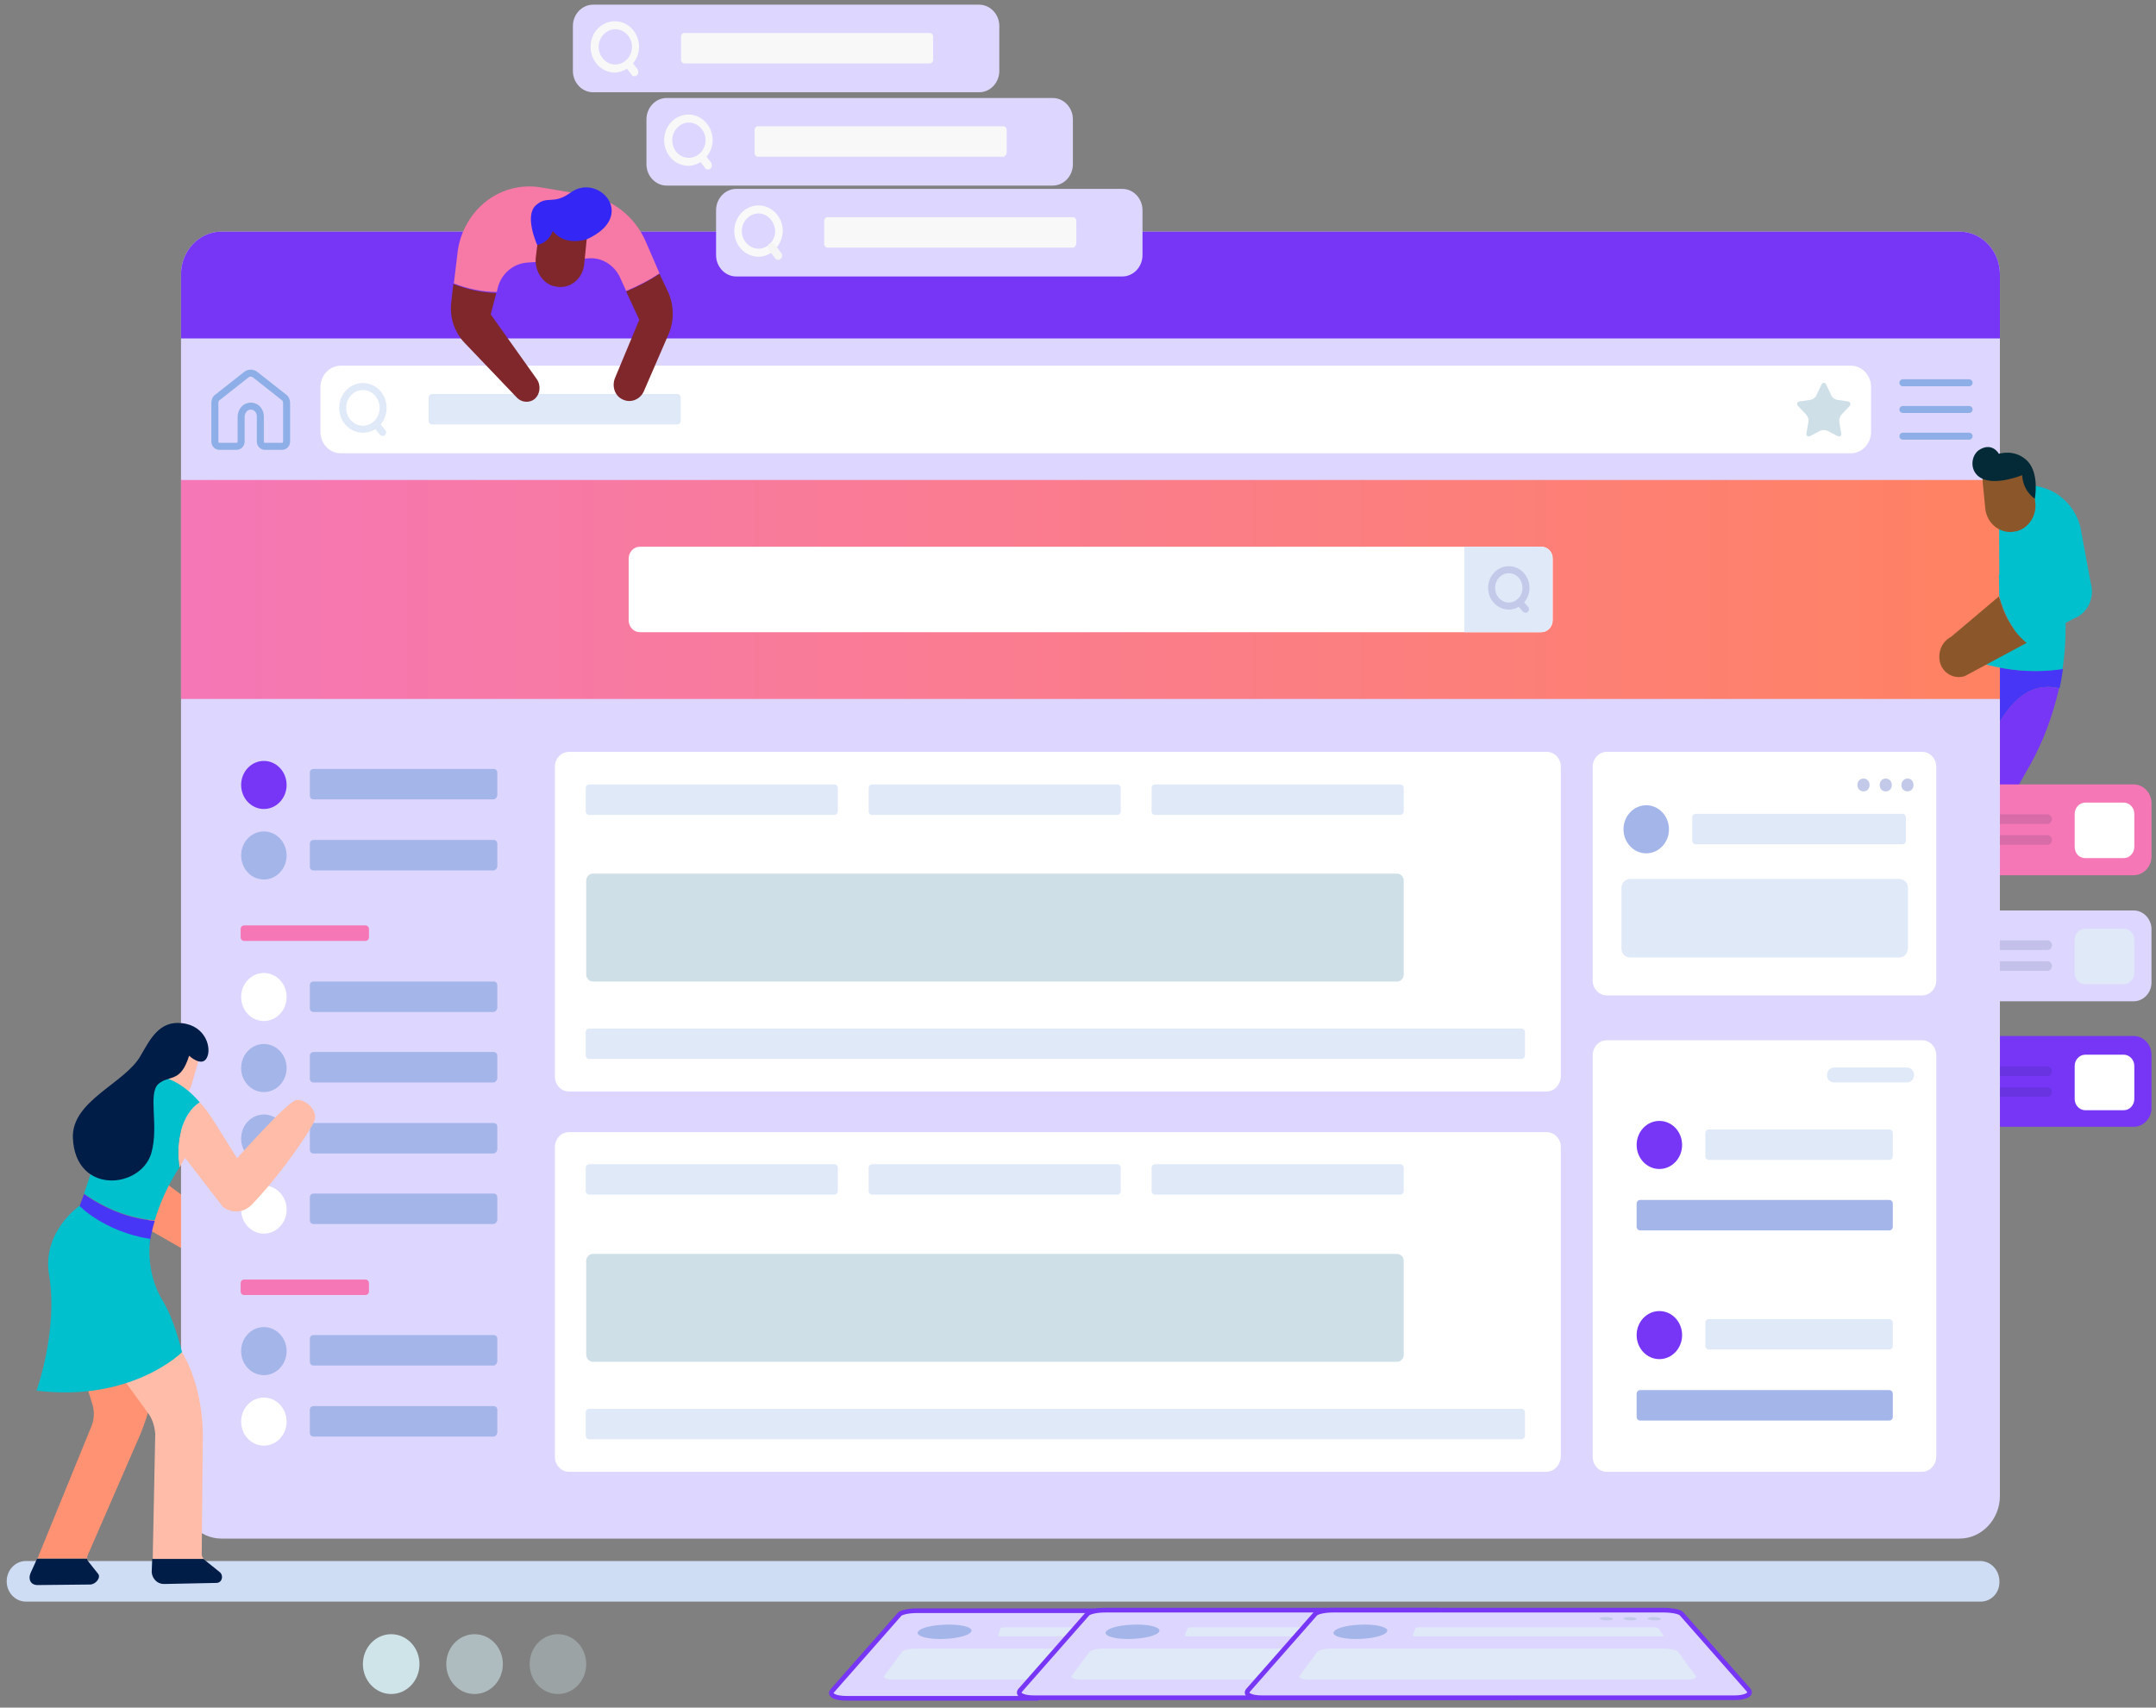 <svg xmlns="http://www.w3.org/2000/svg" viewBox="0 0 462 366">
  <rect x="0" y="0" width="462" height="366" fill="#808080" stroke="none"/>
  <defs>
    <linearGradient id="services-a" x1="0%" y1="49.998%" y2="49.998%">
      <stop offset="0%" stop-color="#F577B6"/>
      <stop offset="100%" stop-color="#FF8262"/>
    </linearGradient>
  </defs>
  <g fill="none" fill-rule="evenodd" transform="translate(1)">
    <path fill="#CFDDF4" fill-rule="nonzero" d="M423.439,343.286 L4.549,343.286 C2.276,343.286 0.435,341.34 0.435,338.936 C0.435,336.532 2.276,334.586 4.549,334.586 L423.331,334.586 C425.605,334.586 427.445,336.532 427.445,338.936 C427.553,341.34 425.713,343.286 423.439,343.286 Z"/>
    <g transform="translate(5)">
      <path fill="#4836F6" fill-rule="nonzero" d="M418.981,161.835 L418.223,142.03 C423.961,143.747 430.132,144.32 436.087,143.289 C435.87,144.663 435.654,146.151 435.329,147.525 C426.992,145.579 422.445,153.707 418.981,161.835 Z"/>
      <path fill="#7736F6" fill-rule="nonzero" d="M435.221,147.525 C433.922,153.249 431.865,158.859 429.05,163.896 L419.738,180.381 L418.981,161.721 C422.445,153.707 426.992,145.579 435.221,147.525 Z"/>
      <g fill-rule="nonzero" transform="translate(400.9 167.788)">
        <path fill="#F577B6" d="M4.222,19.805 L50.345,19.805 C52.402,19.805 54.134,17.973 54.134,15.798 L54.134,4.35 C54.134,2.175 52.402,0.343 50.345,0.343 L4.222,0.343 C2.165,0.343 0.433,2.175 0.433,4.35 L0.433,15.798 C0.433,17.973 2.057,19.805 4.222,19.805 Z"/>
        <path fill="#FFF" d="M39.951,16.142 L48.179,16.142 C49.479,16.142 50.453,14.997 50.453,13.738 L50.453,6.64 C50.453,5.266 49.37,4.236 48.179,4.236 L39.951,4.236 C38.652,4.236 37.677,5.381 37.677,6.64 L37.677,13.738 C37.677,15.111 38.652,16.142 39.951,16.142 Z"/>
        <g fill="#001D47" opacity=".12" transform="translate(6.496 6.63)">
          <path d="M1.516.124L25.335.124C25.876.124 26.309.582 26.309 1.154 26.309 1.727 25.876 2.185 25.335 2.185L1.516 2.185C.974 2.185.541 1.727.541 1.154.541.582.974.124 1.516.124zM13.75 4.589L25.335 4.589C25.876 4.589 26.309 5.047 26.309 5.619 26.309 6.192 25.876 6.649 25.335 6.649L13.75 6.649C13.209 6.649 12.776 6.192 12.776 5.619 12.776 5.047 13.209 4.589 13.75 4.589z"/>
        </g>
        <g transform="translate(0 27.237)">
          <path fill="#DDD6FF" d="M4.222,19.586 L50.345,19.586 C52.402,19.586 54.134,17.754 54.134,15.579 L54.134,4.131 C54.134,1.956 52.402,0.124 50.345,0.124 L4.222,0.124 C2.165,0.124 0.433,1.956 0.433,4.131 L0.433,15.579 C0.433,17.754 2.057,19.586 4.222,19.586 Z"/>
          <path fill="#E0E9F8" d="M39.951,15.922 L48.179,15.922 C49.479,15.922 50.453,14.778 50.453,13.518 L50.453,6.421 C50.453,5.047 49.37,4.016 48.179,4.016 L39.951,4.016 C38.652,4.016 37.677,5.161 37.677,6.421 L37.677,13.518 C37.677,14.892 38.652,15.922 39.951,15.922 Z"/>
          <g fill="#001D47" opacity=".12" transform="translate(6.496 5.963)">
            <path d="M1.516.572L25.335.572C25.876.572 26.309 1.03 26.309 1.603 26.309 2.175 25.876 2.633 25.335 2.633L1.516 2.633C.974 2.633.541 2.175.541 1.603.541 1.03.974.572 1.516.572zM13.75 5.037L25.335 5.037C25.876 5.037 26.309 5.495 26.309 6.067 26.309 6.64 25.876 7.098 25.335 7.098L13.75 7.098C13.209 7.098 12.776 6.64 12.776 6.067 12.776 5.495 13.209 5.037 13.75 5.037z"/>
          </g>
        </g>
        <g transform="translate(0 53.806)">
          <path fill="#7736F6" d="M4.222,19.92 L50.345,19.92 C52.402,19.92 54.134,18.088 54.134,15.913 L54.134,4.465 C54.134,2.29 52.402,0.458 50.345,0.458 L4.222,0.458 C2.165,0.458 0.433,2.29 0.433,4.465 L0.433,15.913 C0.433,18.202 2.057,19.92 4.222,19.92 Z"/>
          <path fill="#FFF" d="M39.951,16.371 L48.179,16.371 C49.479,16.371 50.453,15.226 50.453,13.967 L50.453,6.869 C50.453,5.495 49.37,4.465 48.179,4.465 L39.951,4.465 C38.652,4.465 37.677,5.61 37.677,6.869 L37.677,13.967 C37.677,15.226 38.652,16.371 39.951,16.371 Z"/>
          <g fill="#001D47" opacity=".12" transform="translate(6.496 6.869)">
            <path d="M1.516.114L25.335.114C25.876.114 26.309.572 26.309 1.145 26.309 1.717 25.876 2.175 25.335 2.175L1.516 2.175C.974 2.175.541 1.717.541 1.145.541.572.974.114 1.516.114zM13.75 4.579L25.335 4.579C25.876 4.579 26.309 5.037 26.309 5.61 26.309 6.182 25.876 6.64 25.335 6.64L13.75 6.64C13.209 6.64 12.776 6.182 12.776 5.61 12.776 5.037 13.209 4.579 13.75 4.579z"/>
          </g>
        </g>
      </g>
      <path fill="#FF9272" fill-rule="nonzero" d="M28.674,252.961 L47.187,266.699 C48.595,267.729 49.136,269.79 48.487,271.507 C47.621,273.682 45.239,274.598 43.182,273.453 L25.209,263.15 L28.674,252.961 Z"/>
      <path fill="#DDD6FF" fill-rule="nonzero" d="M413.892,329.777 L41.449,329.777 C36.685,329.777 32.788,325.656 32.788,320.619 L32.788,58.803 C32.788,53.766 36.685,49.645 41.449,49.645 L413.892,49.645 C418.656,49.645 422.553,53.766 422.553,58.803 L422.553,320.619 C422.553,325.656 418.656,329.777 413.892,329.777 Z"/>
      <g fill-rule="nonzero" transform="translate(334.856 160.92)">
        <path fill="#FFF" d="M71.024,52.432 L3.465,52.432 C1.841,52.432 0.433,51.058 0.433,49.226 L0.433,3.434 C0.433,1.717 1.732,0.229 3.465,0.229 L71.024,0.229 C72.648,0.229 74.055,1.603 74.055,3.434 L74.055,49.226 C74.055,51.058 72.648,52.432 71.024,52.432 Z"/>
        <path fill="#E0E9F8" d="M66.152,44.304 L8.445,44.304 C7.471,44.304 6.604,43.502 6.604,42.358 L6.604,29.421 C6.604,28.391 7.362,27.475 8.445,27.475 L66.152,27.475 C67.126,27.475 67.992,28.277 67.992,29.421 L67.992,42.358 C67.884,43.502 67.126,44.304 66.152,44.304 Z"/>
        <g fill="#C2C9E9" transform="translate(57.1 5.724)">
          <path d="M1.365.229C2.123.229 2.665.801 2.665 1.603 2.665 2.404 2.123 2.976 1.365 2.976.607 2.976.066 2.404.066 1.603.066.801.607.229 1.365.229zM6.129.229C6.887.229 7.428.801 7.428 1.603 7.428 2.404 6.887 2.976 6.129 2.976 5.371 2.976 4.83 2.404 4.83 1.603 4.83.801 5.371.229 6.129.229zM10.785.229C11.543.229 12.084.801 12.084 1.603 12.084 2.404 11.543 2.976 10.785 2.976 10.027 2.976 9.485 2.404 9.485 1.603 9.485.801 10.135.229 10.785.229z"/>
        </g>
        <g transform="translate(6.496 11.448)">
          <ellipse cx="5.413" cy="5.381" fill="#A4B5E9" rx="4.872" ry="5.152"/>
          <path fill="#E0E9F8" d="M60.305,8.586 L16.024,8.586 C15.591,8.586 15.266,8.243 15.266,7.785 L15.266,2.862 C15.266,2.404 15.591,2.061 16.024,2.061 L60.305,2.061 C60.738,2.061 61.063,2.404 61.063,2.862 L61.063,7.785 C61.063,8.243 60.738,8.586 60.305,8.586 Z"/>
        </g>
      </g>
      <path fill="#7736F6" fill-rule="nonzero" d="M422.553,72.541 L422.553,58.803 C422.553,53.766 418.656,49.645 413.892,49.645 L41.449,49.645 C36.685,49.645 32.788,53.766 32.788,58.803 L32.788,72.541 L422.553,72.541 Z"/>
      <polygon fill="url(#services-a)" fill-rule="nonzero" points="32.788 102.878 422.553 102.878 422.553 149.815 32.788 149.815"/>
      <path fill="#FFF" fill-rule="nonzero" d="M390.614,97.154 L67.001,97.154 C64.619,97.154 62.67,95.093 62.67,92.575 L62.67,82.958 C62.67,80.44 64.619,78.379 67.001,78.379 L390.614,78.379 C392.996,78.379 394.945,80.44 394.945,82.958 L394.945,92.575 C394.945,95.093 392.996,97.154 390.614,97.154 Z"/>
      <g stroke="#8DAEE6" stroke-linecap="round" stroke-linejoin="round" stroke-width="1.5" transform="translate(401.7 81.928)">
        <path d="M14.249.114L.066.114M14.249 5.838L.066 5.838M14.249 11.562L.066 11.562"/>
      </g>
      <path stroke="#8DAEE6" stroke-linecap="round" stroke-linejoin="round" stroke-width="1.5" d="M46.754,80.325 L40.367,85.362 C40.15,85.591 40.042,86.049 40.042,86.393 L40.042,94.635 C40.042,95.208 40.475,95.666 41.016,95.666 L44.697,95.666 C45.239,95.666 45.672,95.208 45.672,94.635 L45.672,89.369 C45.672,88.224 46.43,87.194 47.404,87.08 C48.703,86.851 49.786,87.881 49.786,89.255 L49.786,94.635 C49.786,95.208 50.219,95.666 50.76,95.666 L54.441,95.666 C54.983,95.666 55.416,95.208 55.416,94.635 L55.416,86.393 C55.416,86.049 55.308,85.706 55.091,85.362 L48.703,80.325 C48.162,79.867 47.296,79.867 46.754,80.325 Z"/>
      <g stroke="#E0E9F8" stroke-linecap="round" stroke-linejoin="round" stroke-width="1.5" transform="translate(67.434 82.834)">
        <ellipse cx="4.331" cy="4.589" rx="4.331" ry="4.579"/>
        <path d="M8.553,9.855 L7.146,8.138"/>
      </g>
      <g transform="translate(128.064 117.178)">
        <path fill="#FFF" fill-rule="nonzero" d="M196.182,18.326 L3.032,18.326 C1.732,18.326 0.65,17.182 0.65,15.808 L0.65,2.528 C0.65,1.154 1.732,0.01 3.032,0.01 L196.29,0.01 C197.59,0.01 198.672,1.154 198.672,2.528 L198.672,15.693 C198.672,17.182 197.59,18.326 196.182,18.326 Z"/>
        <path fill="#E0E9F8" fill-rule="nonzero" d="M196.182,0.01 L179.725,0.01 L179.725,18.326 L196.182,18.326 C197.481,18.326 198.564,17.182 198.564,15.808 L198.564,2.528 C198.672,1.154 197.59,0.01 196.182,0.01 Z"/>
        <g stroke="#C2C9E9" stroke-linecap="round" stroke-linejoin="round" stroke-width="1.5" transform="translate(185.139 4.818)">
          <ellipse cx="4.114" cy="4.007" rx="3.681" ry="3.892"/>
          <path d="M7.687,8.586 L6.388,7.098"/>
        </g>
      </g>
      <ellipse cx="50.544" cy="168.246" fill="#7736F6" fill-rule="nonzero" rx="4.872" ry="5.152"/>
      <path fill="#FFF" fill-rule="nonzero" d="M405.88,315.467 L338.321,315.467 C336.697,315.467 335.289,314.094 335.289,312.262 L335.289,226.173 C335.289,224.456 336.588,222.967 338.321,222.967 L405.88,222.967 C407.504,222.967 408.912,224.341 408.912,226.173 L408.912,312.262 C408.912,313.979 407.504,315.467 405.88,315.467 Z"/>
      <path fill="#A4B5E9" fill-rule="nonzero" d="M99.698,171.337 L61.154,171.337 C60.721,171.337 60.396,170.994 60.396,170.536 L60.396,165.613 C60.396,165.155 60.721,164.812 61.154,164.812 L99.806,164.812 C100.239,164.812 100.564,165.155 100.564,165.613 L100.564,170.536 C100.455,170.994 100.131,171.337 99.698,171.337 Z"/>
      <path fill="#E0E9F8" fill-rule="nonzero" d="M139.107,90.972 L86.597,90.972 C86.164,90.972 85.839,90.629 85.839,90.171 L85.839,85.248 C85.839,84.79 86.164,84.447 86.597,84.447 L139.107,84.447 C139.54,84.447 139.865,84.79 139.865,85.248 L139.865,90.171 C139.865,90.629 139.54,90.972 139.107,90.972 Z"/>
      <ellipse cx="50.544" cy="183.357" fill="#A4B5E9" fill-rule="nonzero" rx="4.872" ry="5.152"/>
      <path fill="#A4B5E9" fill-rule="nonzero" d="M99.698,186.563 L61.154,186.563 C60.721,186.563 60.396,186.219 60.396,185.761 L60.396,180.839 C60.396,180.381 60.721,180.037 61.154,180.037 L99.806,180.037 C100.239,180.037 100.564,180.381 100.564,180.839 L100.564,185.761 C100.455,186.219 100.131,186.563 99.698,186.563 Z"/>
      <path fill="#F577B6" fill-rule="nonzero" d="M72.306,201.674 L46.321,201.674 C45.888,201.674 45.563,201.331 45.563,200.873 L45.563,199.156 C45.563,198.698 45.888,198.354 46.321,198.354 L72.306,198.354 C72.739,198.354 73.064,198.698 73.064,199.156 L73.064,200.873 C73.064,201.331 72.739,201.674 72.306,201.674 Z"/>
      <ellipse cx="50.544" cy="213.695" fill="#FFF" fill-rule="nonzero" rx="4.872" ry="5.152"/>
      <path fill="#A4B5E9" fill-rule="nonzero" d="M99.698,216.9 L61.154,216.9 C60.721,216.9 60.396,216.557 60.396,216.099 L60.396,211.176 C60.396,210.718 60.721,210.375 61.154,210.375 L99.806,210.375 C100.239,210.375 100.564,210.718 100.564,211.176 L100.564,216.099 C100.455,216.557 100.131,216.9 99.698,216.9 Z"/>
      <ellipse cx="50.544" cy="228.92" fill="#A4B5E9" fill-rule="nonzero" rx="4.872" ry="5.152"/>
      <path fill="#A4B5E9" fill-rule="nonzero" d="M99.698,232.011 L61.154,232.011 C60.721,232.011 60.396,231.668 60.396,231.21 L60.396,226.287 C60.396,225.829 60.721,225.486 61.154,225.486 L99.806,225.486 C100.239,225.486 100.564,225.829 100.564,226.287 L100.564,231.21 C100.455,231.668 100.131,232.011 99.698,232.011 Z"/>
      <ellipse cx="50.544" cy="244.032" fill="#A4B5E9" fill-rule="nonzero" rx="4.872" ry="5.152"/>
      <path fill="#A4B5E9" fill-rule="nonzero" d="M99.698,247.237 L61.154,247.237 C60.721,247.237 60.396,246.894 60.396,246.436 L60.396,241.513 C60.396,241.055 60.721,240.712 61.154,240.712 L99.806,240.712 C100.239,240.712 100.564,241.055 100.564,241.513 L100.564,246.436 C100.455,246.894 100.131,247.237 99.698,247.237 Z"/>
      <ellipse cx="50.544" cy="259.258" fill="#FFF" fill-rule="nonzero" rx="4.872" ry="5.152"/>
      <path fill="#A4B5E9" fill-rule="nonzero" d="M99.698,262.349 L61.154,262.349 C60.721,262.349 60.396,262.005 60.396,261.547 L60.396,256.625 C60.396,256.167 60.721,255.823 61.154,255.823 L99.806,255.823 C100.239,255.823 100.564,256.167 100.564,256.625 L100.564,261.547 C100.455,262.005 100.131,262.349 99.698,262.349 Z"/>
      <path fill="#F577B6" fill-rule="nonzero" d="M72.306,277.574 L46.321,277.574 C45.888,277.574 45.563,277.231 45.563,276.773 L45.563,275.056 C45.563,274.598 45.888,274.255 46.321,274.255 L72.306,274.255 C72.739,274.255 73.064,274.598 73.064,275.056 L73.064,276.773 C73.064,277.231 72.739,277.574 72.306,277.574 Z"/>
      <ellipse cx="50.544" cy="289.595" fill="#A4B5E9" fill-rule="nonzero" rx="4.872" ry="5.152"/>
      <path fill="#A4B5E9" fill-rule="nonzero" d="M99.698,292.686 L61.154,292.686 C60.721,292.686 60.396,292.342 60.396,291.884 L60.396,286.962 C60.396,286.504 60.721,286.16 61.154,286.16 L99.806,286.16 C100.239,286.16 100.564,286.504 100.564,286.962 L100.564,291.884 C100.455,292.342 100.131,292.686 99.698,292.686 Z"/>
      <ellipse cx="50.544" cy="304.706" fill="#FFF" fill-rule="nonzero" rx="4.872" ry="5.152"/>
      <path fill="#A4B5E9" fill-rule="nonzero" d="M99.698,307.912 L61.154,307.912 C60.721,307.912 60.396,307.568 60.396,307.11 L60.396,302.188 C60.396,301.73 60.721,301.386 61.154,301.386 L99.806,301.386 C100.239,301.386 100.564,301.73 100.564,302.188 L100.564,307.11 C100.455,307.568 100.131,307.912 99.698,307.912 Z"/>
      <g fill-rule="nonzero" transform="translate(112.906 160.92)">
        <path fill="#FFF" d="M212.422,73.038 L3.032,73.038 C1.407,73.038 0,71.665 0,69.833 L0,3.434 C0,1.717 1.299,0.229 3.032,0.229 L212.531,0.229 C214.155,0.229 215.562,1.603 215.562,3.434 L215.562,69.833 C215.454,71.665 214.155,73.038 212.422,73.038 Z"/>
        <path fill="#E0E9F8" d="M59.872 13.738L7.362 13.738C6.929 13.738 6.604 13.394 6.604 12.936L6.604 8.014C6.604 7.556 6.929 7.212 7.362 7.212L59.872 7.212C60.305 7.212 60.63 7.556 60.63 8.014L60.63 12.936C60.63 13.394 60.305 13.738 59.872 13.738zM207.117 66.055L7.362 66.055C6.929 66.055 6.604 65.712 6.604 65.254L6.604 60.331C6.604 59.873 6.929 59.53 7.362 59.53L207.117 59.53C207.55 59.53 207.875 59.873 207.875 60.331L207.875 65.254C207.875 65.712 207.55 66.055 207.117 66.055zM120.503 13.738L67.992 13.738C67.559 13.738 67.235 13.394 67.235 12.936L67.235 8.014C67.235 7.556 67.559 7.212 67.992 7.212L120.503 7.212C120.936 7.212 121.26 7.556 121.26 8.014L121.26 12.936C121.26 13.394 120.936 13.738 120.503 13.738zM181.133 13.738L128.623 13.738C128.19 13.738 127.865 13.394 127.865 12.936L127.865 8.014C127.865 7.556 128.19 7.212 128.623 7.212L181.133 7.212C181.566 7.212 181.891 7.556 181.891 8.014L181.891 12.936C181.891 13.394 181.566 13.738 181.133 13.738z"/>
        <path fill="#CEDFE7" d="M180.483,49.455 L8.12,49.455 C7.362,49.455 6.713,48.769 6.713,47.967 L6.713,27.819 C6.713,27.017 7.362,26.33 8.12,26.33 L180.483,26.33 C181.241,26.33 181.891,27.017 181.891,27.819 L181.891,47.967 C181.891,48.769 181.241,49.455 180.483,49.455 Z"/>
      </g>
      <g fill-rule="nonzero" transform="translate(112.906 242.2)">
        <path fill="#FFF" d="M212.422,73.267 L3.032,73.267 C1.407,73.267 0,71.893 0,70.062 L0,3.663 C0,1.946 1.299,0.458 3.032,0.458 L212.531,0.458 C214.155,0.458 215.562,1.832 215.562,3.663 L215.562,70.062 C215.454,71.779 214.155,73.267 212.422,73.267 Z"/>
        <path fill="#E0E9F8" d="M59.872 13.852L7.362 13.852C6.929 13.852 6.604 13.509 6.604 13.051L6.604 8.128C6.604 7.67 6.929 7.327 7.362 7.327L59.872 7.327C60.305 7.327 60.63 7.67 60.63 8.128L60.63 13.051C60.63 13.509 60.305 13.852 59.872 13.852zM207.117 66.284L7.362 66.284C6.929 66.284 6.604 65.941 6.604 65.483L6.604 60.56C6.604 60.102 6.929 59.759 7.362 59.759L207.117 59.759C207.55 59.759 207.875 60.102 207.875 60.56L207.875 65.483C207.875 65.941 207.55 66.284 207.117 66.284zM120.503 13.852L67.992 13.852C67.559 13.852 67.235 13.509 67.235 13.051L67.235 8.128C67.235 7.67 67.559 7.327 67.992 7.327L120.503 7.327C120.936 7.327 121.26 7.67 121.26 8.128L121.26 13.051C121.26 13.509 120.936 13.852 120.503 13.852zM181.133 13.852L128.623 13.852C128.19 13.852 127.865 13.509 127.865 13.051L127.865 8.128C127.865 7.67 128.19 7.327 128.623 7.327L181.133 7.327C181.566 7.327 181.891 7.67 181.891 8.128L181.891 13.051C181.891 13.509 181.566 13.852 181.133 13.852z"/>
        <path fill="#CEDFE7" d="M180.483,49.684 L8.12,49.684 C7.362,49.684 6.713,48.997 6.713,48.196 L6.713,28.048 C6.713,27.246 7.362,26.559 8.12,26.559 L180.483,26.559 C181.241,26.559 181.891,27.246 181.891,28.048 L181.891,48.196 C181.891,48.997 181.241,49.684 180.483,49.684 Z"/>
      </g>
      <path fill="#E0E9F8" fill-rule="nonzero" d="M387.041,232.011 L402.632,232.011 C403.498,232.011 404.148,231.325 404.148,230.409 C404.148,229.493 403.498,228.806 402.632,228.806 L387.041,228.806 C386.175,228.806 385.526,229.493 385.526,230.409 C385.417,231.325 386.175,232.011 387.041,232.011 Z"/>
      <g fill-rule="nonzero" transform="translate(344.6 239.91)">
        <ellipse cx="4.98" cy="5.495" fill="#7736F6" rx="4.872" ry="5.152"/>
        <path fill="#E0E9F8" d="M54.242,8.7 L15.591,8.7 C15.158,8.7 14.833,8.357 14.833,7.899 L14.833,2.976 C14.833,2.519 15.158,2.175 15.591,2.175 L54.242,2.175 C54.675,2.175 55,2.519 55,2.976 L55,7.899 C55,8.357 54.675,8.7 54.242,8.7 Z"/>
        <path fill="#A4B5E9" d="M54.242,23.812 L0.866,23.812 C0.433,23.812 0.108,23.468 0.108,23.01 L0.108,18.088 C0.108,17.63 0.433,17.286 0.866,17.286 L54.242,17.286 C54.675,17.286 55,17.63 55,18.088 L55,23.01 C55,23.468 54.675,23.812 54.242,23.812 Z"/>
      </g>
      <g fill-rule="nonzero" transform="translate(344.6 280.885)">
        <ellipse cx="4.98" cy="5.276" fill="#7736F6" rx="4.872" ry="5.152"/>
        <path fill="#E0E9F8" d="M54.242,8.367 L15.591,8.367 C15.158,8.367 14.833,8.023 14.833,7.565 L14.833,2.643 C14.833,2.185 15.158,1.841 15.591,1.841 L54.242,1.841 C54.675,1.841 55,2.185 55,2.643 L55,7.565 C55,8.023 54.675,8.367 54.242,8.367 Z"/>
        <path fill="#A4B5E9" d="M54.242,23.593 L0.866,23.593 C0.433,23.593 0.108,23.249 0.108,22.791 L0.108,17.869 C0.108,17.411 0.433,17.067 0.866,17.067 L54.242,17.067 C54.675,17.067 55,17.411 55,17.869 L55,22.791 C55,23.249 54.675,23.593 54.242,23.593 Z"/>
      </g>
      <path fill="#CEDFE7" fill-rule="nonzero" d="M385.309,82.386 L386.392,84.676 C386.608,85.248 387.15,85.591 387.691,85.706 L390.073,86.049 C390.506,86.164 390.614,86.622 390.398,86.965 L388.665,88.797 C388.232,89.255 388.124,89.827 388.124,90.4 L388.557,92.918 C388.665,93.376 388.232,93.72 387.799,93.491 L385.634,92.346 C385.093,92.117 384.551,92.117 384.01,92.346 L381.845,93.491 C381.52,93.72 380.978,93.376 381.087,92.918 L381.52,90.4 C381.628,89.827 381.412,89.255 380.978,88.797 L379.246,86.965 C378.921,86.622 379.138,86.049 379.571,86.049 L381.953,85.706 C382.494,85.591 383.036,85.248 383.252,84.676 L384.335,82.386 C384.551,81.928 385.093,81.928 385.309,82.386 Z"/>
      <path fill="#80272B" fill-rule="nonzero" d="M135.318 58.689C133.044 60.177 130.662 61.436 128.172 62.466L130.987 68.534 125.79 81.012C125.032 82.844 125.79 85.019 127.631 85.706 129.255 86.393 131.204 85.591 131.961 83.874L137.267 71.625C138.458 68.877 138.458 65.672 137.267 62.81L135.318 58.689zM91.144 60.864L90.711 64.642C90.278 67.961 91.361 71.167 93.526 73.457L104.786 85.248C105.761 86.278 107.385 86.393 108.467 85.591 109.766 84.561 109.983 82.615 109.009 81.241L99.156 67.389 100.347 62.81C97.099 62.695 94.068 62.009 91.144 60.864z"/>
      <path fill="#F779A5" fill-rule="nonzero" d="M132.395,51.82 C130.121,46.554 125.465,42.776 119.944,41.86 L109.766,40.143 C103.379,39.113 97.099,42.318 93.959,48.156 C92.877,50.103 92.227,52.278 92.011,54.453 L91.253,60.749 C94.176,61.894 97.316,62.581 100.455,62.581 L100.672,61.665 C101.43,58.689 103.92,56.513 106.952,56.285 L120.16,55.369 C122.975,55.14 125.682,56.857 126.873,59.49 L128.172,62.352 C130.662,61.322 133.152,60.062 135.318,58.574 L132.395,51.82 Z"/>
      <path fill="#80272B" fill-rule="nonzero" d="M108.792,55.369 L109.442,49.988 C109.766,47.126 112.148,45.065 114.855,45.18 C117.778,45.409 120.052,48.156 119.727,51.247 L119.186,56.628 C118.861,59.948 115.83,62.237 112.69,61.322 L112.581,61.322 C110.2,60.635 108.576,58.002 108.792,55.369 Z"/>
      <g fill-rule="nonzero" transform="translate(171.371 344.994)">
        <g transform="translate(0 .239)">
          <path fill="#DDD6FF" stroke="#7736F6" d="M48.504,13.967 C49.262,13.051 50.128,12.249 50.886,11.334 C50.994,11.219 51.211,10.99 51.319,10.876 C52.727,8.128 55.217,5.266 57.057,3.091 C57.924,1.946 58.898,0.916 59.981,0 L19.163,0 C17.431,0 15.699,0.343 15.374,0.801 L0.974,17.172 C0.217,18.088 1.624,18.775 4.006,18.775 L44.823,18.775 C45.906,16.943 47.205,15.34 48.504,13.967 Z"/>
          <g transform="translate(11.91 2.29)">
            <path fill="#E0E9F8" d="M36.595,11.677 C37.353,10.761 38.219,9.96 38.977,9.044 C39.085,8.929 39.301,8.7 39.41,8.586 C39.843,7.67 40.492,6.754 41.142,5.838 L6.713,5.838 C5.522,5.838 4.222,6.182 4.006,6.525 L0.217,11.677 C-0.108,12.135 0.758,12.478 2.165,12.478 L35.945,12.478 C36.053,12.135 36.378,11.906 36.595,11.677 Z"/>
            <g transform="translate(7.296)">
              <path fill="#A4B5E9" d="M11.543,2.175 C11.11,3.091 8.078,3.778 4.83,3.778 C1.582,3.778 -0.475,2.976 0.174,2.175 C0.824,1.259 3.747,0.687 6.779,0.687 C9.919,0.687 11.976,1.374 11.543,2.175 Z"/>
              <path fill="#E0E9F8" d="M37.419,1.259 L18.688,1.259 C18.255,1.259 17.822,1.374 17.822,1.488 L17.281,2.976 C17.281,3.091 17.606,3.205 18.039,3.205 L35.903,3.205 C36.336,2.519 36.877,1.832 37.419,1.259 Z"/>
            </g>
          </g>
        </g>
        <g transform="translate(40.943)">
          <path fill="#DDD6FF" stroke="#7736F6" d="M104.462,18.899 L3.339,18.899 C0.849,18.899 -0.45,18.212 0.308,17.296 L14.707,0.925 C15.14,0.468 16.764,0.124 18.497,0.124 L89.412,0.124 C91.145,0.124 92.877,0.468 93.202,0.925 L107.601,17.296 C108.251,18.212 106.844,18.899 104.462,18.899 Z"/>
          <g transform="translate(11.026 1.383)">
            <path fill="#E0E9F8" d="M83.367,13.623 L2.274,13.623 C0.866,13.623 -2.77555756e-16,13.28 0.325,12.822 L4.114,7.67 C4.439,7.327 5.63,6.983 6.821,6.983 L78.711,6.983 C79.902,6.983 81.201,7.327 81.418,7.67 L85.207,12.822 C85.64,13.28 84.774,13.623 83.367,13.623 Z"/>
            <g fill="#C2C9E9" transform="translate(63.878)">
              <path d="M1.949.229C2.707.229 3.465.343 3.573.572 3.681.801 3.14.916 2.382.916 1.624.916.866.801.758.572.65.458 1.191.229 1.949.229zM7.037.229C7.795.229 8.553.343 8.661.572 8.77.801 8.228.916 7.471.916 6.713.916 5.955.801 5.846.572 5.738.458 6.28.229 7.037.229zM12.234.229C12.992.229 13.75.343 13.967.572 14.075.801 13.642.916 12.776.916 12.018.916 11.26.801 11.043.572 10.935.458 11.368.229 12.234.229z"/>
            </g>
            <g transform="translate(7.38 1.145)">
              <path fill="#A4B5E9" d="M11.676,2.175 C11.243,3.091 8.211,3.778 4.963,3.778 C1.715,3.778 -0.342,2.976 0.308,2.175 C0.957,1.259 3.88,0.687 6.912,0.687 C10.052,0.687 12.109,1.374 11.676,2.175 Z"/>
              <path fill="#E0E9F8" d="M70.357,3.205 L17.955,3.205 C17.522,3.205 17.089,3.091 17.197,2.976 L17.739,1.488 C17.739,1.374 18.172,1.259 18.605,1.259 L68.841,1.259 C69.274,1.259 69.708,1.374 69.816,1.488 L70.898,2.976 C71.115,3.091 70.898,3.205 70.357,3.205 Z"/>
            </g>
          </g>
        </g>
        <g transform="translate(89.863)">
          <path fill="#DDD6FF" stroke="#7736F6" d="M104.371,18.899 L3.248,18.899 C0.758,18.899 -0.541,18.212 0.217,17.296 L14.616,0.925 C15.049,0.468 16.673,0.124 18.406,0.124 L89.321,0.124 C91.054,0.124 92.786,0.468 93.111,0.925 L107.51,17.296 C108.16,18.212 106.752,18.899 104.371,18.899 Z"/>
          <g transform="translate(10.827 1.383)">
            <path fill="#E0E9F8" d="M83.475,13.623 L2.382,13.623 C0.974,13.623 0.108,13.28 0.433,12.822 L4.222,7.67 C4.547,7.327 5.738,6.983 6.929,6.983 L78.819,6.983 C80.01,6.983 81.309,7.327 81.526,7.67 L85.315,12.822 C85.64,13.28 84.882,13.623 83.475,13.623 Z"/>
            <g fill="#C2C9E9" transform="translate(64.678)">
              <path d="M1.257.229C2.015.229 2.773.343 2.881.572 2.989.801 2.448.916 1.69.916.932.916.174.801.066.572-.15.458.499.229 1.257.229zM6.346.229C7.104.229 7.861.343 7.97.572 8.078.801 7.537.916 6.779.916 6.021.916 5.263.801 5.155.572 5.046.458 5.588.229 6.346.229zM11.434.229C12.192.229 12.95.343 13.167.572 13.275.801 12.842.916 11.976.916 11.218.916 10.46.801 10.243.572 10.243.458 10.676.229 11.434.229z"/>
            </g>
            <g transform="translate(7.579 1.145)">
              <path fill="#A4B5E9" d="M11.585,2.175 C11.152,3.091 8.12,3.778 4.872,3.778 C1.624,3.778 -0.433,2.976 0.217,2.175 C0.866,1.259 3.789,0.687 6.821,0.687 C9.852,0.687 12.018,1.374 11.585,2.175 Z"/>
              <path fill="#E0E9F8" d="M70.266,3.205 L17.864,3.205 C17.431,3.205 16.998,3.091 17.106,2.976 L17.648,1.488 C17.648,1.374 18.081,1.259 18.514,1.259 L68.75,1.259 C69.183,1.259 69.616,1.374 69.725,1.488 L70.807,2.976 C71.024,3.091 70.699,3.205 70.266,3.205 Z"/>
            </g>
          </g>
        </g>
      </g>
      <g fill-rule="nonzero" transform="translate(116.437 .316)">
        <g transform="translate(16 20)">
          <path fill="#DDD6FF" d="M87.139,19.462 L4.422,19.462 C2.04,19.462 0.091,17.401 0.091,14.882 L0.091,5.266 C0.091,2.748 2.04,0.687 4.422,0.687 L87.139,0.687 C89.521,0.687 91.469,2.748 91.469,5.266 L91.469,14.882 C91.469,17.401 89.521,19.462 87.139,19.462 Z"/>
          <path fill="#F8F8F8" d="M12.975 13.28C13.733 12.364 14.274 11.105 14.274 9.731 14.274 6.754 12.001 4.236 9.077 4.236 6.262 4.236 3.88 6.64 3.88 9.731 3.88 12.707 6.154 15.226 9.077 15.226 10.052 15.226 10.918 14.882 11.676 14.424L12.65 15.684C12.758 15.913 13.083 16.027 13.3 16.027 13.516 16.027 13.625 15.913 13.841 15.798 14.166 15.455 14.166 14.997 13.949 14.539L12.975 13.28zM5.613 9.731C5.613 7.67 7.237 5.953 9.186 5.953 11.134 5.953 12.758 7.67 12.758 9.731 12.758 11.791 11.134 13.509 9.186 13.509 7.128 13.509 5.613 11.791 5.613 9.731zM76.528 13.28L24.018 13.28C23.585 13.28 23.26 12.936 23.26 12.478L23.26 7.556C23.26 7.098 23.585 6.754 24.018 6.754L76.528 6.754C76.961 6.754 77.286 7.098 77.286 7.556L77.286 12.478C77.178 12.936 76.853 13.28 76.528 13.28z"/>
        </g>
        <path fill="#DDD6FF" d="M87.372,19.462 L4.656,19.462 C2.274,19.462 0.325,17.401 0.325,14.882 L0.325,5.266 C0.325,2.748 2.274,0.687 4.656,0.687 L87.372,0.687 C89.754,0.687 91.703,2.748 91.703,5.266 L91.703,14.882 C91.703,17.401 89.754,19.462 87.372,19.462 Z"/>
        <path fill="#F8F8F8" d="M13.209 13.28C13.967 12.364 14.508 11.105 14.508 9.731 14.508 6.754 12.234 4.236 9.311 4.236 6.496 4.236 4.114 6.64 4.114 9.731 4.114 12.707 6.388 15.226 9.311 15.226 10.285 15.226 11.152 14.882 11.91 14.424L12.884 15.684C12.992 15.913 13.317 16.027 13.534 16.027 13.75 16.027 13.858 15.913 14.075 15.798 14.4 15.455 14.4 14.997 14.183 14.539L13.209 13.28zM5.846 9.731C5.846 7.67 7.471 5.953 9.419 5.953 11.368 5.953 12.992 7.67 12.992 9.731 12.992 11.791 11.368 13.509 9.419 13.509 7.471 13.509 5.846 11.791 5.846 9.731zM76.762 13.28L24.252 13.28C23.819 13.28 23.494 12.936 23.494 12.478L23.494 7.556C23.494 7.098 23.819 6.754 24.252 6.754L76.762 6.754C77.195 6.754 77.52 7.098 77.52 7.556L77.52 12.478C77.52 12.936 77.195 13.28 76.762 13.28z"/>
        <g transform="translate(30.916 40.16)">
          <path fill="#DDD6FF" d="M87.139,18.784 L4.422,18.784 C2.04,18.784 0.091,16.724 0.091,14.205 L0.091,4.589 C0.091,2.07 2.04,0.01 4.422,0.01 L87.139,0.01 C89.521,0.01 91.469,2.07 91.469,4.589 L91.469,14.205 C91.469,16.724 89.521,18.784 87.139,18.784 Z"/>
          <g transform="translate(3.447 3.434)">
            <path fill="#F9F9F9" d="M5.738,11.114 C2.923,11.114 0.541,8.71 0.541,5.619 C0.541,2.643 2.815,0.124 5.738,0.124 C8.553,0.124 10.935,2.528 10.935,5.619 C10.827,8.596 8.553,11.114 5.738,11.114 Z M5.738,1.841 C3.789,1.841 2.165,3.559 2.165,5.619 C2.165,7.68 3.789,9.397 5.738,9.397 C7.687,9.397 9.311,7.68 9.311,5.619 C9.203,3.559 7.687,1.841 5.738,1.841 Z"/>
            <path fill="#F5F5F5" d="M9.961,11.801 C9.744,11.801 9.528,11.687 9.311,11.458 L7.904,9.626 C7.579,9.283 7.687,8.71 8.012,8.367 C8.337,8.023 8.878,8.138 9.203,8.481 L10.61,10.313 C10.935,10.656 10.827,11.229 10.502,11.572 C10.285,11.687 10.069,11.801 9.961,11.801 Z"/>
          </g>
          <path fill="#F8F8F8" d="M76.528,12.602 L24.018,12.602 C23.585,12.602 23.26,12.259 23.26,11.801 L23.26,6.878 C23.26,6.421 23.585,6.077 24.018,6.077 L76.528,6.077 C76.961,6.077 77.286,6.421 77.286,6.878 L77.286,11.801 C77.178,12.259 76.853,12.602 76.528,12.602 Z"/>
        </g>
      </g>
      <g fill="#CFE4E9" fill-rule="nonzero" transform="translate(71.764 349.811)">
        <ellipse cx="6.063" cy="6.869" rx="6.063" ry="6.411"/>
        <path d="M23.927,0.458 C27.284,0.458 29.99,3.32 29.99,6.869 C29.99,10.418 27.284,13.28 23.927,13.28 C20.571,13.28 17.864,10.418 17.864,6.869 C17.864,3.32 20.571,0.458 23.927,0.458 Z" opacity=".6"/>
        <path d="M41.792,0.458 C45.148,0.458 47.855,3.32 47.855,6.869 C47.855,10.418 45.148,13.28 41.792,13.28 C38.435,13.28 35.729,10.418 35.729,6.869 C35.729,3.32 38.435,0.458 41.792,0.458 Z" opacity=".35"/>
      </g>
      <g fill-rule="nonzero" transform="translate(409.561 95.666)">
        <path fill="#00C0CD" d="M8.553,46.364 L8.445,42.472 L27.067,34.916 L27.067,38.923 C27.067,41.9 26.851,44.762 26.417,47.738 C20.463,48.654 14.4,48.082 8.553,46.364 Z"/>
        <path fill="#00C0CD" d="M12.884,32.169 L12.776,7.098 L21.112,8.586 C25.443,9.387 29.016,12.707 30.207,17.172 L32.48,29.421 C33.347,32.512 31.723,35.832 28.908,36.863 L18.839,42.243 C15.807,39.725 13.858,35.947 12.884,32.169 Z"/>
        <path fill="#8B572A" d="M2.49 40.869L12.776 32.169C13.75 35.947 15.699 39.725 18.73 42.129L5.522 49.226C3.248 50.028.65 48.654.108 46.135-.325 43.96.65 41.785 2.49 40.869zM20.571 12.02L19.921 6.525C19.597 3.549 17.106 1.374 14.291 1.603 11.26 1.832 8.986 4.579 9.311 7.785L9.852 13.28C10.177 16.714 13.317 19.004 16.457 18.202L16.565 18.202C19.163 17.515 20.896 14.882 20.571 12.02z"/>
        <path fill="#042A37" d="M20.463,11.219 C20.463,11.219 17.973,9.731 17.756,6.182 C17.756,6.182 12.451,8.357 9.311,6.983 C6.171,5.61 6.713,1.603 8.878,0.572 C11.476,-0.801 12.776,1.603 12.776,1.603 C12.776,1.603 16.132,0.458 18.839,3.091 C21.545,5.838 20.463,11.219 20.463,11.219 Z"/>
        <path fill="#00C0CD" d="M12.884,32.169 L21.004,26.101 C21.545,25.758 21.112,24.842 20.463,25.071 L12.776,27.475 L12.884,32.169 Z"/>
      </g>
      <g fill-rule="nonzero" transform="translate(.307 219.066)">
        <path fill="#FF9272" d="M13.317,86.557 C13.858,85.183 13.967,83.58 13.534,82.092 L8.661,66.179 C8.661,66.179 5.738,57.135 5.738,55.876 C5.738,55.876 26.201,60.913 26.309,62.516 L26.959,72.361 C27.284,77.627 25.66,84.381 22.953,90.22 L12.451,114.375 C12.343,114.604 12.343,114.833 12.451,114.948 C8.77,114.948 5.413,114.948 1.732,114.948 L13.317,86.557 Z"/>
        <path fill="#001D47" d="M1.624,115.062 C5.305,115.062 8.661,115.062 12.343,115.062 C12.343,115.177 12.451,115.291 12.451,115.406 L14.724,118.268 C15.374,119.069 14.183,120.557 12.992,120.557 L1.732,120.672 C0.325,120.672 -0.325,119.527 0.217,118.153 L1.624,115.062 Z"/>
        <path fill="#FFBCA8" d="M25.443 10.084L27.067 4.703C27.825 2.299 30.207.811 32.589 1.498L33.13 1.612C35.729 2.299 37.136 5.161 36.378 7.794L34.754 13.404C33.888 16.266 30.856 17.64 28.366 16.38L27.717 16.037C25.768 15.007 24.685 12.488 25.443 10.084zM36.486 17.182C37.677 18.441 38.652 19.929 39.626 21.417L44.498 29.202C44.498 29.202 55.217 17.067 57.166 16.724 59.114 16.38 61.929 19.013 61.063 21.188 60.414 22.906 54.567 31.835 47.746 39.047 46.014 40.879 43.416 41.108 41.467 39.62L33.347 29.088 32.156 31.148C31.29 25.882 32.589 19.7 36.486 17.182z"/>
        <path fill="#001D47" d="M37.244,115.062 L40.817,117.924 C41.683,118.725 41.25,120.214 40.059,120.214 L28.799,120.443 C27.392,120.443 26.309,119.298 26.201,117.924 L26.309,115.062 C29.99,115.062 33.671,115.062 37.244,115.062 C37.244,115.062 37.244,115.062 37.244,115.062 Z"/>
        <path fill="#FFBCA8" d="M25.66,84.152 L13.425,67.324 C18.406,66.065 23.494,64.576 28.366,62.63 C30.748,67.209 33.563,72.361 33.563,72.361 C36.162,77.513 37.353,84.267 37.136,90.105 L36.919,114.146 C36.919,114.49 37.136,114.833 37.353,115.062 C33.888,115.062 30.099,115.062 26.417,115.062 L26.959,88.274 C26.851,86.786 26.417,85.297 25.66,84.152 Z"/>
        <path fill="#00C0CD" d="M26.526,11.343 C27.175,11.343 29.774,11.916 31.831,13.175 C33.563,14.205 35.079,15.579 36.486,17.182 C32.589,19.7 31.29,25.768 32.156,31.148 L31.398,32.293 C29.449,35.498 27.933,38.933 26.851,42.482 C21.329,42.024 16.24,39.963 11.693,36.758 C15.482,26.226 17.864,12.03 26.526,11.343 Z"/>
        <path fill="#4836F6" d="M5.089,46.832 C7.146,41.909 10.719,39.505 10.719,39.505 C11.043,38.704 11.368,37.788 11.693,36.872 C16.24,40.078 21.329,42.138 26.851,42.596 C25.66,46.603 25.118,50.724 25.227,54.96 C25.227,55.418 25.227,55.647 25.227,55.647 C25.227,56.334 26.634,59.31 28.366,62.63 C23.494,64.576 18.514,66.065 13.425,67.324 L12.559,66.065 L7.362,59.31 C4.331,55.647 3.248,51.182 5.089,46.832 Z"/>
        <path fill="#00C0CD" d="M32.697,70.758 C32.697,70.758 21.978,81.519 1.516,79.001 C1.516,79.001 6.171,66.179 4.222,54.273 C2.598,45 10.719,39.391 10.719,39.391 C10.719,39.391 15.915,44.886 25.876,46.489 C25.876,46.489 24.685,53.472 28.583,59.768 C31.073,63.775 32.697,70.758 32.697,70.758 Z"/>
        <path fill="#001D47" d="M34.213,7.222 C34.213,7.222 36.919,9.74 38.002,7.68 C39.085,5.734 37.894,0.811 32.697,0.239 C27.825,-0.334 25.876,3.673 23.819,7.222 C20.463,13.175 8.986,16.838 9.311,24.852 C9.852,37.101 23.819,35.727 26.093,28.172 C27.825,22.333 25.335,15.464 27.608,13.289 C29.99,11.229 32.372,13.175 34.213,7.222 Z"/>
      </g>
    </g>
    <path fill="#3427F6" fill-rule="nonzero" d="M114.117,52.507 C114.117,52.507 111.302,46.325 113.792,44.035 C116.282,41.746 117.473,44.035 121.263,41.288 C127.109,36.937 135.771,46.21 124.835,51.247 C124.835,51.247 120.18,52.965 117.473,49.53 C117.365,49.53 116.824,51.934 114.117,52.507 Z"/>
  </g>
</svg>
